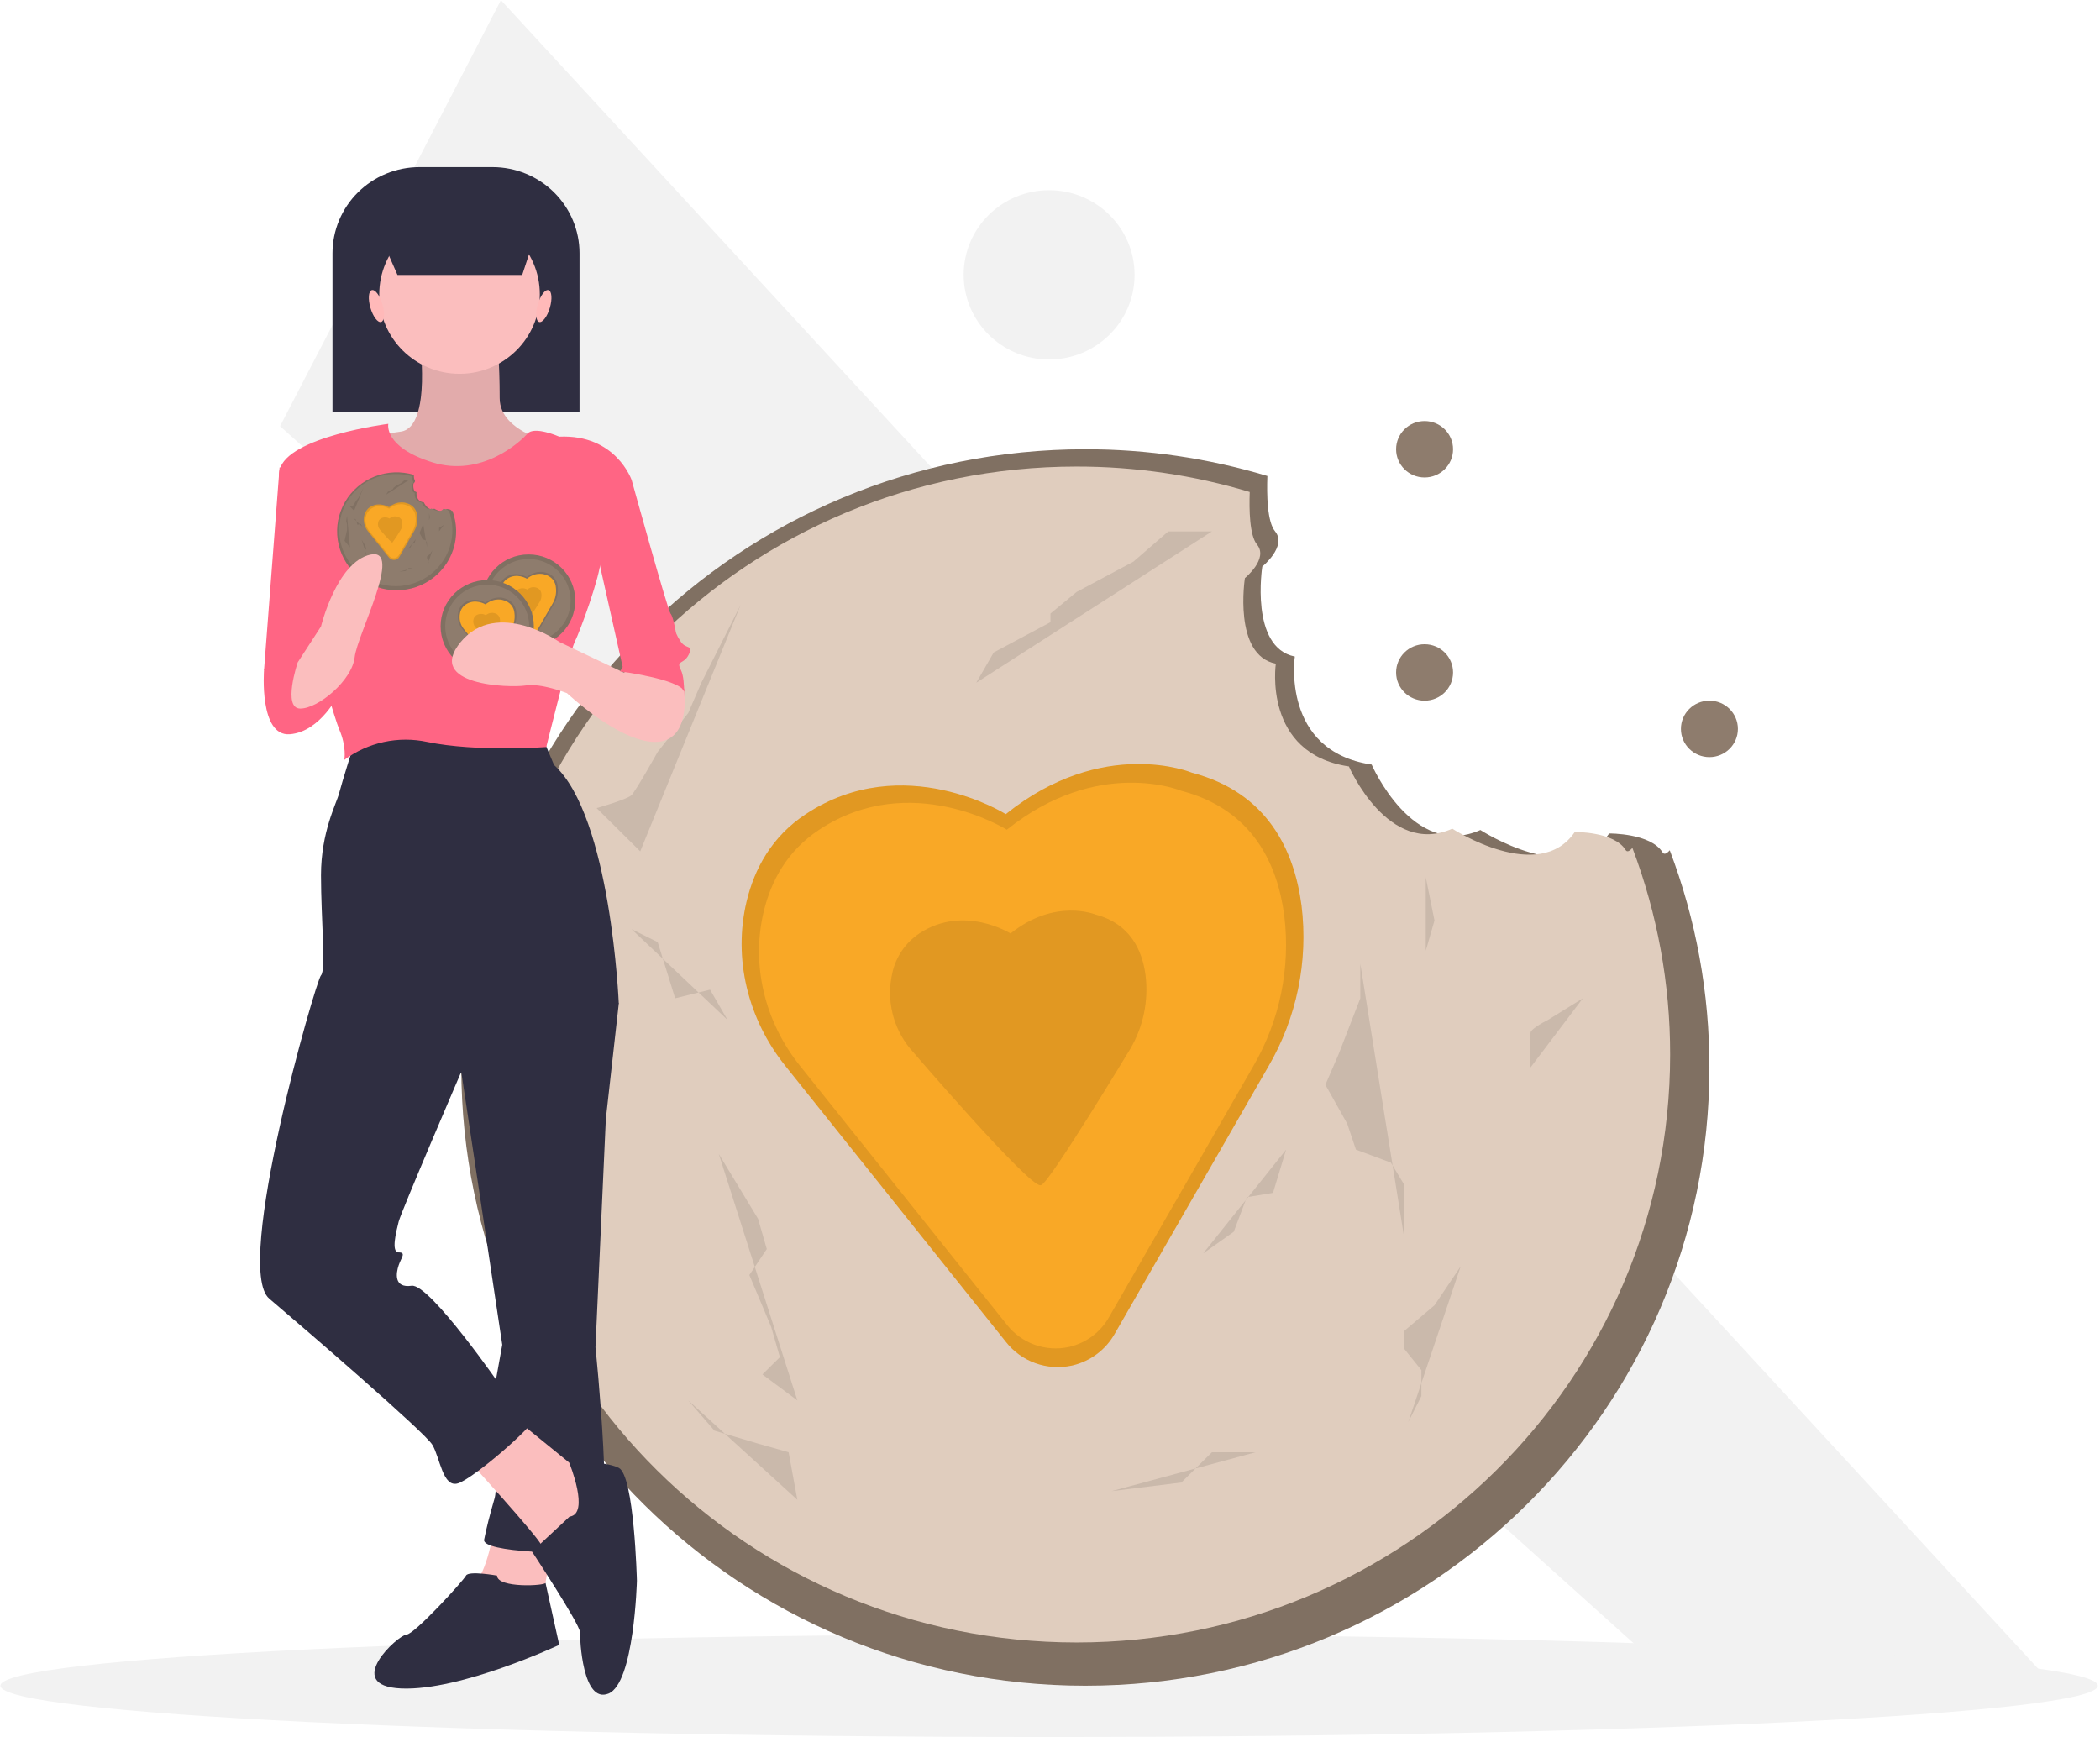 <svg width="811" height="671" viewBox="0 0 811 671" fill="none" xmlns="http://www.w3.org/2000/svg">
<g clip-path="url(#clip0_3_497)">
<path d="M653.597 655.078L108.159 164.598L193.451 0.058L793.159 651.05L653.597 655.078Z" fill="#F2F2F2"/>
<path d="M405.159 138.839C423.385 138.839 438.159 124.202 438.159 106.145C438.159 88.088 423.385 73.451 405.159 73.451C386.934 73.451 372.159 88.088 372.159 106.145C372.159 124.202 386.934 138.839 405.159 138.839Z" fill="#F2F2F2"/>
<path d="M550.159 184.413C556.234 184.413 561.159 179.534 561.159 173.515C561.159 167.496 556.234 162.617 550.159 162.617C544.084 162.617 539.159 167.496 539.159 173.515C539.159 179.534 544.084 184.413 550.159 184.413Z" fill="#8E7C6D"/>
<path d="M550.159 270.607C556.234 270.607 561.159 265.728 561.159 259.709C561.159 253.69 556.234 248.811 550.159 248.811C544.084 248.811 539.159 253.69 539.159 259.709C539.159 265.728 544.084 270.607 550.159 270.607Z" fill="#8E7C6D"/>
<path d="M660.159 292.404C666.234 292.404 671.159 287.524 671.159 281.505C671.159 275.487 666.234 270.607 660.159 270.607C654.084 270.607 649.159 275.487 649.159 281.505C649.159 287.524 654.084 292.404 660.159 292.404Z" fill="#8E7C6D"/>
<path d="M405.159 670.865C628.834 670.865 810.159 661.993 810.159 651.05C810.159 640.107 628.834 631.235 405.159 631.235C181.484 631.235 0.159 640.107 0.159 651.05C0.159 661.993 181.484 670.865 405.159 670.865Z" fill="#F2F2F2"/>
<path d="M642.075 329.215C637.482 321.709 621.436 321.903 621.436 321.903C606.827 343.407 571.71 320.564 571.71 320.564C545.628 332.125 529.714 295.284 529.714 295.284C494.619 290.084 500.041 253.567 500.041 253.567C482.58 250.094 487.479 218.818 487.479 218.818C487.479 218.818 497.168 210.945 492.4 205.186C489.369 201.525 489.181 191.017 489.446 183.843C466.661 176.978 442.974 173.498 419.159 173.515C286.059 173.515 178.159 280.415 178.159 412.283C178.159 544.15 286.059 651.05 419.159 651.05C552.26 651.05 660.159 544.15 660.159 412.283C660.188 383.635 655.001 355.216 644.847 328.393C643.61 329.776 642.651 330.156 642.075 329.215Z" fill="#8E7C6D"/>
<path opacity="0.1" d="M642.075 329.215C637.482 321.709 621.436 321.903 621.436 321.903C606.827 343.407 571.71 320.564 571.71 320.564C545.628 332.125 529.714 295.284 529.714 295.284C494.619 290.084 500.041 253.567 500.041 253.567C482.58 250.094 487.479 218.818 487.479 218.818C487.479 218.818 497.168 210.945 492.4 205.186C489.369 201.525 489.181 191.017 489.446 183.843C466.661 176.978 442.974 173.498 419.159 173.515C286.059 173.515 178.159 280.415 178.159 412.283C178.159 544.15 286.059 651.05 419.159 651.05C552.26 651.05 660.159 544.15 660.159 412.283C660.188 383.635 655.001 355.216 644.847 328.393C643.61 329.776 642.651 330.156 642.075 329.215Z" fill="black"/>
<path d="M627.793 328.272C623.424 321.133 608.164 321.318 608.164 321.318C594.27 341.77 560.872 320.045 560.872 320.045C536.067 331.04 520.932 296.002 520.932 296.002C487.554 291.057 492.711 256.327 492.711 256.327C476.105 253.024 480.765 223.279 480.765 223.279C480.765 223.279 489.979 215.792 485.444 210.315C482.562 206.833 482.383 196.839 482.634 190.016C460.965 183.487 438.438 180.177 415.789 180.194C289.203 180.194 186.586 281.861 186.586 407.274C186.586 532.686 289.203 634.353 415.789 634.353C542.374 634.353 644.991 532.686 644.991 407.274C645.019 380.028 640.086 353.001 630.429 327.49C629.252 328.805 628.34 329.167 627.793 328.272Z" fill="#E0CDBE"/>
<path d="M388.421 314.435C388.421 314.435 348.896 289.516 311.168 314.435C297.963 323.157 291.361 335.585 288.357 348.057C283.016 370.233 288.873 393.611 303.156 411.486L388.508 518.3C391.435 522.021 395.36 524.851 399.834 526.466C404.308 528.081 409.15 528.417 413.807 527.433C413.992 527.392 414.178 527.35 414.365 527.305C417.738 526.483 420.905 524.985 423.671 522.904C426.438 520.823 428.745 518.203 430.45 515.206L489.809 411.932C500.79 393.124 505.291 371.286 502.632 349.719C499.848 328.48 489.554 306.091 460.284 298.415C460.284 298.416 426.149 284.176 388.421 314.435Z" fill="#F9A826"/>
<path opacity="0.1" d="M388.421 314.435C388.421 314.435 348.896 289.516 311.168 314.435C297.963 323.157 291.361 335.585 288.357 348.057C283.016 370.233 288.873 393.611 303.156 411.486L388.508 518.3C391.435 522.021 395.36 524.851 399.834 526.466C404.308 528.081 409.15 528.417 413.807 527.433C413.992 527.392 414.178 527.35 414.365 527.305C417.738 526.483 420.905 524.985 423.671 522.904C426.438 520.823 428.745 518.203 430.45 515.206L489.809 411.932C500.79 393.124 505.291 371.286 502.632 349.719C499.848 328.48 489.554 306.091 460.284 298.415C460.284 298.416 426.149 284.176 388.421 314.435Z" fill="black"/>
<path d="M388.824 320.449C388.824 320.449 351.747 297.073 316.355 320.449C303.968 328.631 297.774 340.289 294.956 351.989C289.946 372.791 295.441 394.721 308.839 411.489L388.905 511.688C391.651 515.179 395.332 517.833 399.529 519.349C403.726 520.864 408.269 521.178 412.637 520.256C412.811 520.218 412.985 520.178 413.161 520.136C416.325 519.365 419.296 517.96 421.891 516.008C424.485 514.055 426.649 511.598 428.249 508.786L483.932 411.908C494.233 394.265 498.456 373.779 495.961 353.548C493.35 333.624 483.693 312.622 456.236 305.422C456.236 305.422 424.215 292.064 388.824 320.449Z" fill="#F9A826"/>
<path opacity="0.1" d="M390.266 360.531C390.266 360.531 372.228 349.158 355.009 360.531C349.662 364.116 345.929 369.617 344.598 375.876C343.445 380.893 343.454 386.104 344.623 391.118C345.793 396.131 348.094 400.817 351.352 404.825C351.352 404.825 397.535 458.7 401.853 457.742C401.937 457.724 402.022 457.704 402.107 457.684C405.218 456.944 436.539 405.028 436.539 405.028C441.551 396.444 443.606 386.477 442.392 376.634C441.121 366.941 436.423 356.723 423.065 353.22C423.065 353.22 407.485 346.721 390.266 360.531Z" fill="black"/>
<path opacity="0.1" d="M277.593 445.676L282.649 454.025L292.76 470.722L296.131 482.41L289.39 492.428L297.816 512.465L301.187 524.153L294.446 530.831L307.928 540.85" fill="black"/>
<path opacity="0.1" d="M525.334 372.209V385.567L516.907 407.273L511.851 418.961L520.278 433.989L523.649 444.007L537.131 449.016L542.187 457.365V477.401" fill="black"/>
<path opacity="0.1" d="M611.285 385.567L597.803 393.916C597.803 393.916 591.061 397.255 591.061 398.925V412.283" fill="black"/>
<path opacity="0.1" d="M550.614 338.816L553.984 355.512L550.614 367.201" fill="black"/>
<path opacity="0.1" d="M564.096 489.089L553.984 504.116L542.187 514.134V520.813L548.928 529.162V539.18L543.872 549.198" fill="black"/>
<path opacity="0.1" d="M468.033 205.24H451.18L437.697 216.927L415.788 228.615L405.676 236.964V240.304L383.767 251.991L377.026 263.679" fill="black"/>
<path opacity="0.1" d="M286.019 233.625L270.852 263.679L265.796 275.367L253.998 290.394C253.998 290.394 245.572 305.422 243.886 307.091C242.201 308.761 230.404 312.101 230.404 312.101L247.257 328.798" fill="black"/>
<path opacity="0.1" d="M218.607 348.834L215.236 370.54L218.607 383.898V407.273L208.495 450.686L218.607 462.373L230.404 477.401" fill="black"/>
<path opacity="0.1" d="M243.886 358.852L253.998 363.861L260.739 385.567L274.222 382.228L280.963 393.916" fill="black"/>
<path opacity="0.1" d="M429.271 575.914L456.236 572.574L468.033 560.886H484.886" fill="black"/>
<path opacity="0.1" d="M265.795 540.849L275.907 552.537L292.76 557.546L304.558 560.886L307.928 579.252" fill="black"/>
<path opacity="0.1" d="M464.662 484.08L476.46 475.731L481.516 462.373L491.628 460.704L496.683 444.007" fill="black"/>
<path d="M161.997 64.534H190.215C199.124 64.534 207.668 68.041 213.968 74.282C220.268 80.523 223.807 88.989 223.807 97.815V159.053H128.404V97.815C128.404 93.445 129.273 89.117 130.961 85.079C132.65 81.041 135.124 77.372 138.243 74.282C141.363 71.192 145.066 68.74 149.141 67.068C153.217 65.395 157.585 64.534 161.997 64.534V64.534Z" fill="#2F2E41"/>
<path d="M190.967 589.705C190.967 589.705 187.967 608.529 182.967 611.501C177.967 614.473 208.967 621.409 208.967 621.409L213.967 591.687L190.967 589.705Z" fill="#FBBEBE"/>
<path d="M227.967 374.715L238.967 387.595L233.967 432.178L229.967 520.354C229.967 520.354 237.967 596.64 229.967 598.622C221.967 600.603 185.967 599.613 186.967 594.659C187.967 589.705 188.967 585.742 190.967 578.807C192.967 571.872 188.967 547.104 188.967 547.104L193.967 519.363L175.967 399.484L227.967 374.715Z" fill="#2F2E41"/>
<path d="M191.967 608.529C191.967 608.529 180.967 606.548 179.967 608.529C178.967 610.511 159.967 631.316 156.967 631.316C153.967 631.316 131.967 651.131 154.967 652.122C177.967 653.112 215.967 635.279 215.967 635.279C215.967 635.279 210.375 610.068 210.671 611.28C210.967 612.492 191.967 613.483 191.967 608.529Z" fill="#2F2E41"/>
<path d="M179.967 562.955C179.967 562.955 207.967 593.668 208.967 596.64C209.967 599.613 224.967 596.64 224.967 596.64L230.967 576.826L225.967 569.89L197.967 547.104L179.967 562.955Z" fill="#FBBEBE"/>
<path d="M219.967 585.742L205.467 599.264C205.467 599.264 223.967 627.353 223.967 630.325C223.967 633.298 224.967 658.066 234.967 654.103C244.967 650.14 245.967 610.511 245.967 610.511C245.967 610.511 244.967 569.891 238.967 566.918C232.967 563.946 219.817 564.885 219.817 564.885C219.817 564.885 227.967 584.752 219.967 585.742Z" fill="#2F2E41"/>
<path d="M136.967 286.54C136.967 286.54 131.967 302.392 130.967 306.355C129.967 310.318 123.967 321.216 123.967 338.058C123.967 354.901 125.967 374.715 123.967 376.697C121.967 378.678 89.967 489.641 103.967 501.53C117.967 513.419 163.967 553.048 166.967 558.002C169.967 562.955 170.967 574.844 176.967 572.863C182.967 570.881 205.967 551.067 206.967 547.104C207.967 543.141 193.967 536.205 193.967 536.205C193.967 536.205 165.967 495.585 158.967 496.576C151.967 497.567 152.967 491.622 153.967 488.65C154.967 485.678 156.967 483.696 153.967 483.696C150.967 483.696 152.967 475.771 153.967 471.808C154.967 467.845 177.967 414.345 177.967 414.345L238.967 387.595C238.967 387.595 235.967 315.271 213.967 295.457L208.967 283.568C208.967 283.568 152.967 279.605 136.967 286.54Z" fill="#2F2E41"/>
<path d="M161.967 130.004C161.967 130.004 166.967 164.679 154.967 166.661C142.967 168.642 132.967 167.652 132.967 168.642C132.967 169.633 162.967 200.346 162.967 200.346L190.967 198.364L215.967 171.614C215.967 171.614 192.967 167.652 192.967 153.781C192.967 139.911 191.967 130.004 191.967 130.004H161.967Z" fill="#FBBEBE"/>
<path opacity="0.1" d="M161.967 130.004C161.967 130.004 166.967 164.679 154.967 166.661C142.967 168.642 132.967 167.652 132.967 168.642C132.967 169.633 162.967 200.346 162.967 200.346L190.967 198.364L215.967 171.614C215.967 171.614 192.967 167.652 192.967 153.781C192.967 139.911 191.967 130.004 191.967 130.004H161.967Z" fill="black"/>
<path d="M177.467 144.369C194.588 144.369 208.467 130.619 208.467 113.656C208.467 96.694 194.588 82.944 177.467 82.944C160.346 82.944 146.467 96.694 146.467 113.656C146.467 130.619 160.346 144.369 177.467 144.369Z" fill="#FBBEBE"/>
<path d="M149.967 163.689C149.967 163.689 110.967 168.642 107.967 181.522C104.967 194.401 127.967 274.651 130.967 281.586C133.967 288.521 132.967 293.475 132.967 293.475C137.492 290.122 142.689 287.769 148.209 286.573C153.728 285.376 159.443 285.365 164.967 286.54C183.967 290.503 210.967 288.521 210.967 288.521C210.967 288.521 219.967 251.864 221.967 247.901C223.967 243.938 231.967 222.142 231.967 216.198C231.967 210.253 243.967 185.485 243.967 185.485C243.967 185.485 237.967 167.652 215.967 168.642C215.967 168.642 206.371 164.387 203.669 167.505C200.967 170.624 185.967 184.494 166.967 178.55C147.967 172.605 149.967 163.689 149.967 163.689Z" fill="#FF6584"/>
<path d="M118.967 180.531H107.967L101.967 258.799C101.967 258.799 123.967 264.744 126.967 260.781C129.967 256.818 118.967 180.531 118.967 180.531Z" fill="#FF6584"/>
<path d="M224.967 180.531L243.967 185.485C243.967 185.485 257.967 236.012 258.967 237.003C259.967 237.994 260.967 243.938 260.967 243.938C260.967 243.938 260.967 244.929 262.967 247.901C264.967 250.873 267.967 248.892 265.967 252.855C263.967 256.818 260.967 254.836 262.967 258.799C264.967 262.762 263.967 273.66 263.967 273.66C263.967 273.66 258.967 254.836 240.967 259.79L228.967 206.29L224.967 180.531Z" fill="#FF6584"/>
<path d="M201.67 106.187H153.502L142.597 81.355H209.849L201.67 106.187Z" fill="#2F2E41"/>
<path d="M147.183 124.356C148.47 123.987 148.707 120.932 147.712 117.533C146.718 114.134 144.869 111.677 143.583 112.047C142.296 112.416 142.059 115.471 143.053 118.87C144.047 122.27 145.896 124.726 147.183 124.356Z" fill="#FFB9B9"/>
<path d="M212.35 118.871C213.344 115.471 213.107 112.416 211.82 112.047C210.534 111.677 208.685 114.134 207.691 117.533C206.696 120.932 206.933 123.987 208.22 124.357C209.507 124.726 211.356 122.27 212.35 118.871Z" fill="#FFB9B9"/>
<path d="M204.159 249.802C214.1 249.802 222.159 241.818 222.159 231.969C222.159 222.12 214.1 214.135 204.159 214.135C194.218 214.135 186.159 222.12 186.159 231.969C186.159 241.818 194.218 249.802 204.159 249.802Z" fill="#8E7C6D"/>
<path opacity="0.1" d="M204.159 249.802C214.1 249.802 222.159 241.818 222.159 231.969C222.159 222.12 214.1 214.135 204.159 214.135C194.218 214.135 186.159 222.12 186.159 231.969C186.159 241.818 194.218 249.802 204.159 249.802Z" fill="black"/>
<path d="M204.159 248.033C213.114 248.033 220.374 240.841 220.374 231.969C220.374 223.096 213.114 215.904 204.159 215.904C195.204 215.904 187.944 223.096 187.944 231.969C187.944 240.841 195.204 248.033 204.159 248.033Z" fill="#8E7C6D"/>
<path opacity="0.1" d="M203.444 222.887C203.444 222.887 199.313 220.283 195.369 222.887C194.145 223.708 193.29 224.968 192.985 226.402C192.721 227.551 192.723 228.744 192.991 229.892C193.259 231.041 193.786 232.114 194.532 233.032L203.453 244.196C203.759 244.585 204.169 244.881 204.637 245.05C205.105 245.219 205.611 245.254 206.098 245.151L206.156 245.138C206.508 245.052 206.84 244.895 207.129 244.678C207.418 244.46 207.659 244.186 207.837 243.873L214.042 233.078C215.19 231.112 215.66 228.83 215.382 226.575C215.318 225.331 214.854 224.139 214.058 223.174C213.261 222.209 212.174 221.522 210.956 221.213C210.956 221.213 207.388 219.725 203.444 222.887Z" fill="black"/>
<path d="M203.486 223.516C203.486 223.516 199.611 221.073 195.911 223.516C194.763 224.286 193.961 225.468 193.675 226.813C193.427 227.891 193.429 229.01 193.68 230.087C193.932 231.164 194.426 232.171 195.126 233.032L203.495 243.505C203.782 243.87 204.167 244.148 204.605 244.306C205.044 244.464 205.519 244.497 205.975 244.401L206.03 244.388C206.361 244.308 206.671 244.161 206.943 243.957C207.214 243.753 207.44 243.496 207.607 243.202L213.427 233.076C214.504 231.232 214.946 229.09 214.685 226.976C214.625 225.808 214.19 224.69 213.443 223.785C212.695 222.88 211.676 222.235 210.533 221.945C210.533 221.945 207.186 220.549 203.486 223.516Z" fill="#F9A826"/>
<path opacity="0.1" d="M203.637 227.706C203.081 227.372 202.444 227.196 201.794 227.196C201.145 227.196 200.507 227.372 199.952 227.706C199.393 228.08 199.003 228.655 198.863 229.309C198.743 229.834 198.744 230.379 198.866 230.903C198.988 231.427 199.229 231.916 199.569 232.335C199.569 232.335 204.397 237.967 204.848 237.867L204.875 237.861C205.2 237.783 208.474 232.357 208.474 232.357C208.998 231.459 209.212 230.418 209.085 229.389C209.056 228.821 208.844 228.277 208.481 227.836C208.118 227.396 207.621 227.082 207.065 226.941C206.476 226.758 205.849 226.733 205.247 226.867C204.645 227.001 204.09 227.29 203.637 227.706V227.706Z" fill="black"/>
<path d="M188.159 259.709C198.1 259.709 206.159 251.725 206.159 241.876C206.159 232.027 198.1 224.043 188.159 224.043C178.218 224.043 170.159 232.027 170.159 241.876C170.159 251.725 178.218 259.709 188.159 259.709Z" fill="#8E7C6D"/>
<path opacity="0.1" d="M188.159 259.709C198.1 259.709 206.159 251.725 206.159 241.876C206.159 232.027 198.1 224.043 188.159 224.043C178.218 224.043 170.159 232.027 170.159 241.876C170.159 251.725 178.218 259.709 188.159 259.709Z" fill="black"/>
<path d="M188.159 257.941C197.114 257.941 204.374 250.748 204.374 241.876C204.374 233.004 197.114 225.811 188.159 225.811C179.204 225.811 171.944 233.004 171.944 241.876C171.944 250.748 179.204 257.941 188.159 257.941Z" fill="#8E7C6D"/>
<path opacity="0.1" d="M187.444 232.795C187.444 232.795 183.313 230.19 179.369 232.795C178.145 233.616 177.29 234.876 176.985 236.309C176.721 237.458 176.723 238.652 176.991 239.8C177.259 240.948 177.786 242.021 178.532 242.939L187.453 254.104C187.759 254.493 188.169 254.789 188.637 254.957C189.105 255.126 189.611 255.161 190.098 255.059L190.156 255.045C190.508 254.959 190.84 254.803 191.129 254.585C191.418 254.368 191.659 254.094 191.837 253.78L198.042 242.986C199.19 241.02 199.66 238.737 199.382 236.483C199.318 235.238 198.854 234.046 198.058 233.081C197.261 232.116 196.174 231.429 194.956 231.12C194.956 231.12 191.388 229.632 187.444 232.795Z" fill="black"/>
<path d="M187.486 233.423C187.486 233.423 183.611 230.98 179.911 233.423C178.763 234.193 177.961 235.375 177.675 236.72C177.427 237.798 177.429 238.917 177.68 239.995C177.932 241.072 178.426 242.078 179.126 242.939L187.495 253.413C187.782 253.778 188.167 254.055 188.605 254.213C189.044 254.372 189.519 254.405 189.975 254.308L190.03 254.296C190.361 254.215 190.671 254.068 190.943 253.864C191.214 253.66 191.44 253.403 191.607 253.109L197.427 242.983C198.504 241.139 198.946 238.998 198.685 236.883C198.625 235.715 198.19 234.597 197.443 233.692C196.695 232.787 195.676 232.142 194.533 231.853C194.533 231.853 191.186 230.456 187.486 233.423Z" fill="#F9A826"/>
<path opacity="0.1" d="M187.637 237.613C187.081 237.279 186.444 237.103 185.794 237.103C185.145 237.103 184.507 237.279 183.952 237.613C183.393 237.988 183.003 238.563 182.863 239.217C182.743 239.741 182.744 240.286 182.866 240.81C182.988 241.334 183.229 241.824 183.569 242.243C183.569 242.243 188.397 247.874 188.848 247.774L188.875 247.768C189.2 247.69 192.474 242.264 192.474 242.264C192.998 241.367 193.212 240.325 193.085 239.296C193.056 238.728 192.844 238.184 192.481 237.744C192.118 237.303 191.621 236.99 191.065 236.849C190.476 236.666 189.849 236.64 189.247 236.774C188.645 236.908 188.09 237.198 187.637 237.613V237.613Z" fill="black"/>
<path d="M174.433 197.291C173.995 196.575 172.464 196.593 172.464 196.593C171.069 198.646 167.718 196.465 167.718 196.465C165.229 197.569 163.71 194.053 163.71 194.053C160.361 193.557 160.878 190.072 160.878 190.072C159.212 189.74 159.679 186.755 159.679 186.755C159.679 186.755 160.604 186.004 160.149 185.454C159.877 184.811 159.78 184.109 159.867 183.417C154.904 181.921 149.575 182.132 144.748 184.016C139.921 185.9 135.88 189.347 133.281 193.796C130.682 198.244 129.679 203.433 130.434 208.518C131.19 213.604 133.659 218.286 137.442 221.805C141.224 225.323 146.096 227.47 151.267 227.896C156.437 228.323 161.601 227.004 165.918 224.154C170.236 221.304 173.453 217.091 175.047 212.199C176.641 207.308 176.518 202.026 174.698 197.213C174.58 197.345 174.488 197.381 174.433 197.291Z" fill="#8E7C6D"/>
<path opacity="0.1" d="M174.433 197.291C173.995 196.575 172.464 196.593 172.464 196.593C171.069 198.646 167.718 196.465 167.718 196.465C165.229 197.569 163.71 194.053 163.71 194.053C160.361 193.557 160.878 190.072 160.878 190.072C159.212 189.74 159.679 186.755 159.679 186.755C159.679 186.755 160.604 186.004 160.149 185.454C159.877 184.811 159.78 184.109 159.867 183.417C154.904 181.921 149.575 182.132 144.748 184.016C139.921 185.9 135.88 189.347 133.281 193.796C130.682 198.244 129.679 203.433 130.434 208.518C131.19 213.604 133.659 218.286 137.442 221.805C141.224 225.323 146.096 227.47 151.267 227.896C156.437 228.323 161.601 227.004 165.918 224.154C170.236 221.304 173.453 217.091 175.047 212.199C176.641 207.308 176.518 202.026 174.698 197.213C174.58 197.345 174.488 197.381 174.433 197.291Z" fill="black"/>
<path d="M173.07 197.201C172.653 196.52 171.197 196.537 171.197 196.537C169.871 198.489 166.684 196.416 166.684 196.416C164.316 197.465 162.872 194.121 162.872 194.121C159.687 193.649 160.179 190.335 160.179 190.335C158.594 190.02 159.039 187.181 159.039 187.181C159.039 187.181 159.918 186.466 159.485 185.944C159.227 185.332 159.135 184.664 159.217 184.007C154.497 182.583 149.429 182.784 144.838 184.576C140.248 186.368 136.404 189.646 133.932 193.877C131.461 198.108 130.506 203.043 131.225 207.879C131.943 212.715 134.292 217.169 137.889 220.515C141.486 223.861 146.121 225.903 151.038 226.308C155.955 226.714 160.866 225.46 164.972 222.749C169.078 220.039 172.138 216.032 173.654 211.38C175.17 206.727 175.053 201.704 173.322 197.126C173.21 197.252 173.123 197.286 173.07 197.201Z" fill="#8E7C6D"/>
<path d="M150.226 195.88C150.226 195.88 146.454 193.502 142.853 195.88C141.735 196.63 140.954 197.781 140.676 199.089C140.435 200.138 140.437 201.228 140.681 202.276C140.926 203.325 141.407 204.305 142.088 205.143L150.234 215.336C150.513 215.692 150.888 215.962 151.315 216.116C151.742 216.27 152.204 216.302 152.648 216.208L152.702 216.196C153.024 216.117 153.326 215.975 153.59 215.776C153.854 215.577 154.074 215.327 154.237 215.041L159.902 205.185C160.95 203.39 161.379 201.306 161.125 199.248C161.067 198.111 160.643 197.023 159.916 196.142C159.189 195.261 158.197 194.634 157.084 194.352C157.084 194.352 153.826 192.993 150.226 195.88Z" fill="#F9A826"/>
<path opacity="0.1" d="M150.226 195.88C150.226 195.88 146.454 193.502 142.853 195.88C141.735 196.63 140.954 197.781 140.676 199.089C140.435 200.138 140.437 201.228 140.681 202.276C140.926 203.325 141.407 204.305 142.088 205.143L150.234 215.336C150.513 215.692 150.888 215.962 151.315 216.116C151.742 216.27 152.204 216.302 152.648 216.208L152.702 216.196C153.024 216.117 153.326 215.975 153.59 215.776C153.854 215.577 154.074 215.327 154.237 215.041L159.902 205.185C160.95 203.39 161.379 201.306 161.125 199.248C161.067 198.111 160.643 197.023 159.916 196.142C159.189 195.261 158.197 194.634 157.084 194.352C157.084 194.352 153.826 192.993 150.226 195.88Z" fill="black"/>
<path d="M150.264 196.455C150.264 196.455 146.726 194.224 143.348 196.455C142.299 197.158 141.567 198.237 141.306 199.465C141.08 200.449 141.081 201.471 141.311 202.454C141.54 203.438 141.992 204.357 142.631 205.143L150.272 214.706C150.534 215.039 150.885 215.292 151.286 215.437C151.686 215.581 152.12 215.611 152.537 215.523L152.587 215.512C152.889 215.438 153.172 215.304 153.42 215.118C153.668 214.931 153.874 214.697 154.027 214.429L159.341 205.183C160.324 203.499 160.727 201.544 160.489 199.613C160.434 198.547 160.037 197.526 159.355 196.7C158.673 195.874 157.742 195.285 156.698 195.02C156.698 195.02 153.642 193.746 150.264 196.455Z" fill="#F9A826"/>
<path opacity="0.1" d="M150.402 200.28C149.894 199.975 149.313 199.814 148.719 199.814C148.126 199.814 147.544 199.975 147.037 200.28C146.527 200.622 146.17 201.147 146.043 201.744C145.933 202.223 145.934 202.72 146.046 203.199C146.157 203.677 146.377 204.125 146.688 204.507C146.688 204.507 151.095 209.649 151.508 209.557L151.532 209.552C152.715 207.934 153.812 206.257 154.818 204.526C155.296 203.707 155.492 202.756 155.376 201.817C155.35 201.298 155.156 200.801 154.825 200.399C154.493 199.997 154.04 199.711 153.532 199.582C152.994 199.415 152.422 199.391 151.872 199.514C151.323 199.636 150.815 199.901 150.402 200.28Z" fill="black"/>
<path opacity="0.1" d="M139.649 208.406L140.131 209.202L141.096 210.796L141.418 211.911L140.774 212.867L141.579 214.779L141.9 215.895L141.257 216.533L142.544 217.489" fill="black"/>
<path opacity="0.1" d="M163.292 201.394V202.669L162.488 204.741L162.005 205.856L162.809 207.29L163.131 208.246L164.418 208.724L164.9 209.521V211.434" fill="black"/>
<path opacity="0.1" d="M171.495 202.669L170.208 203.466C170.208 203.466 169.565 203.785 169.565 203.944V205.219" fill="black"/>
<path opacity="0.1" d="M165.704 198.207L166.026 199.8L165.704 200.916" fill="black"/>
<path opacity="0.1" d="M166.991 212.549L166.026 213.983L164.9 214.939V215.577L165.544 216.373V217.329L165.061 218.286" fill="black"/>
<path opacity="0.1" d="M157.823 185.459H156.215L154.928 186.575L152.837 187.691L151.872 188.487V188.806L149.781 189.921L149.138 191.036" fill="black"/>
<path opacity="0.1" d="M140.453 188.168L139.005 191.037L138.523 192.152L137.397 193.586C137.397 193.586 136.593 195.02 136.432 195.18C136.021 195.383 135.59 195.543 135.145 195.658L136.754 197.251" fill="black"/>
<path opacity="0.1" d="M134.019 199.163L133.697 201.235L134.019 202.51V204.741L133.054 208.883L134.019 209.999L135.145 211.434" fill="black"/>
<path opacity="0.1" d="M136.432 200.119L137.397 200.598L138.04 202.67L139.327 202.351L139.97 203.466" fill="black"/>
<path opacity="0.1" d="M154.124 220.835L156.697 220.517L157.823 219.401H159.432" fill="black"/>
<path opacity="0.1" d="M138.523 217.489L139.488 218.605L141.096 219.082L142.222 219.401L142.544 221.154" fill="black"/>
<path opacity="0.1" d="M157.502 212.071L158.628 211.274L159.11 209.999L160.075 209.839L160.558 208.246" fill="black"/>
<path d="M104.967 250.873L101.967 258.799C101.967 258.799 99.967 284.558 111.967 283.568C123.967 282.577 130.967 267.716 130.967 267.716C130.967 267.716 123.967 248.892 115.967 250.873C107.967 252.855 104.967 250.873 104.967 250.873Z" fill="#FF6584"/>
<path d="M114.967 255.827C114.967 255.827 108.967 273.66 115.967 273.66C122.967 273.66 135.967 262.762 136.967 253.846C137.967 244.929 155.967 211.244 142.967 214.216C129.967 217.188 123.967 241.957 123.967 241.957L114.967 255.827Z" fill="#FBBEBE"/>
<path d="M257.967 256.818L264.214 267.161C264.214 267.161 266.967 286.54 252.967 286.54C238.967 286.54 218.967 267.716 218.967 267.716C218.967 267.716 208.967 263.753 202.967 264.744C196.967 265.734 163.967 264.744 177.967 247.901C191.967 231.059 215.967 247.901 215.967 247.901L240.967 259.79L253.967 252.855L257.967 256.818Z" fill="#FBBEBE"/>
<path d="M249.467 243.443L239.467 259.295C239.467 259.295 262.467 262.267 264.467 267.221C266.467 272.174 255.467 241.461 255.467 241.461L249.467 243.443Z" fill="#FF6584"/>
</g>
<defs>
<clipPath id="clip0_3_497">
<rect width="810" height="670.807" fill="white" transform="translate(0.159 0.058)"/>
</clipPath>
</defs>
</svg>

